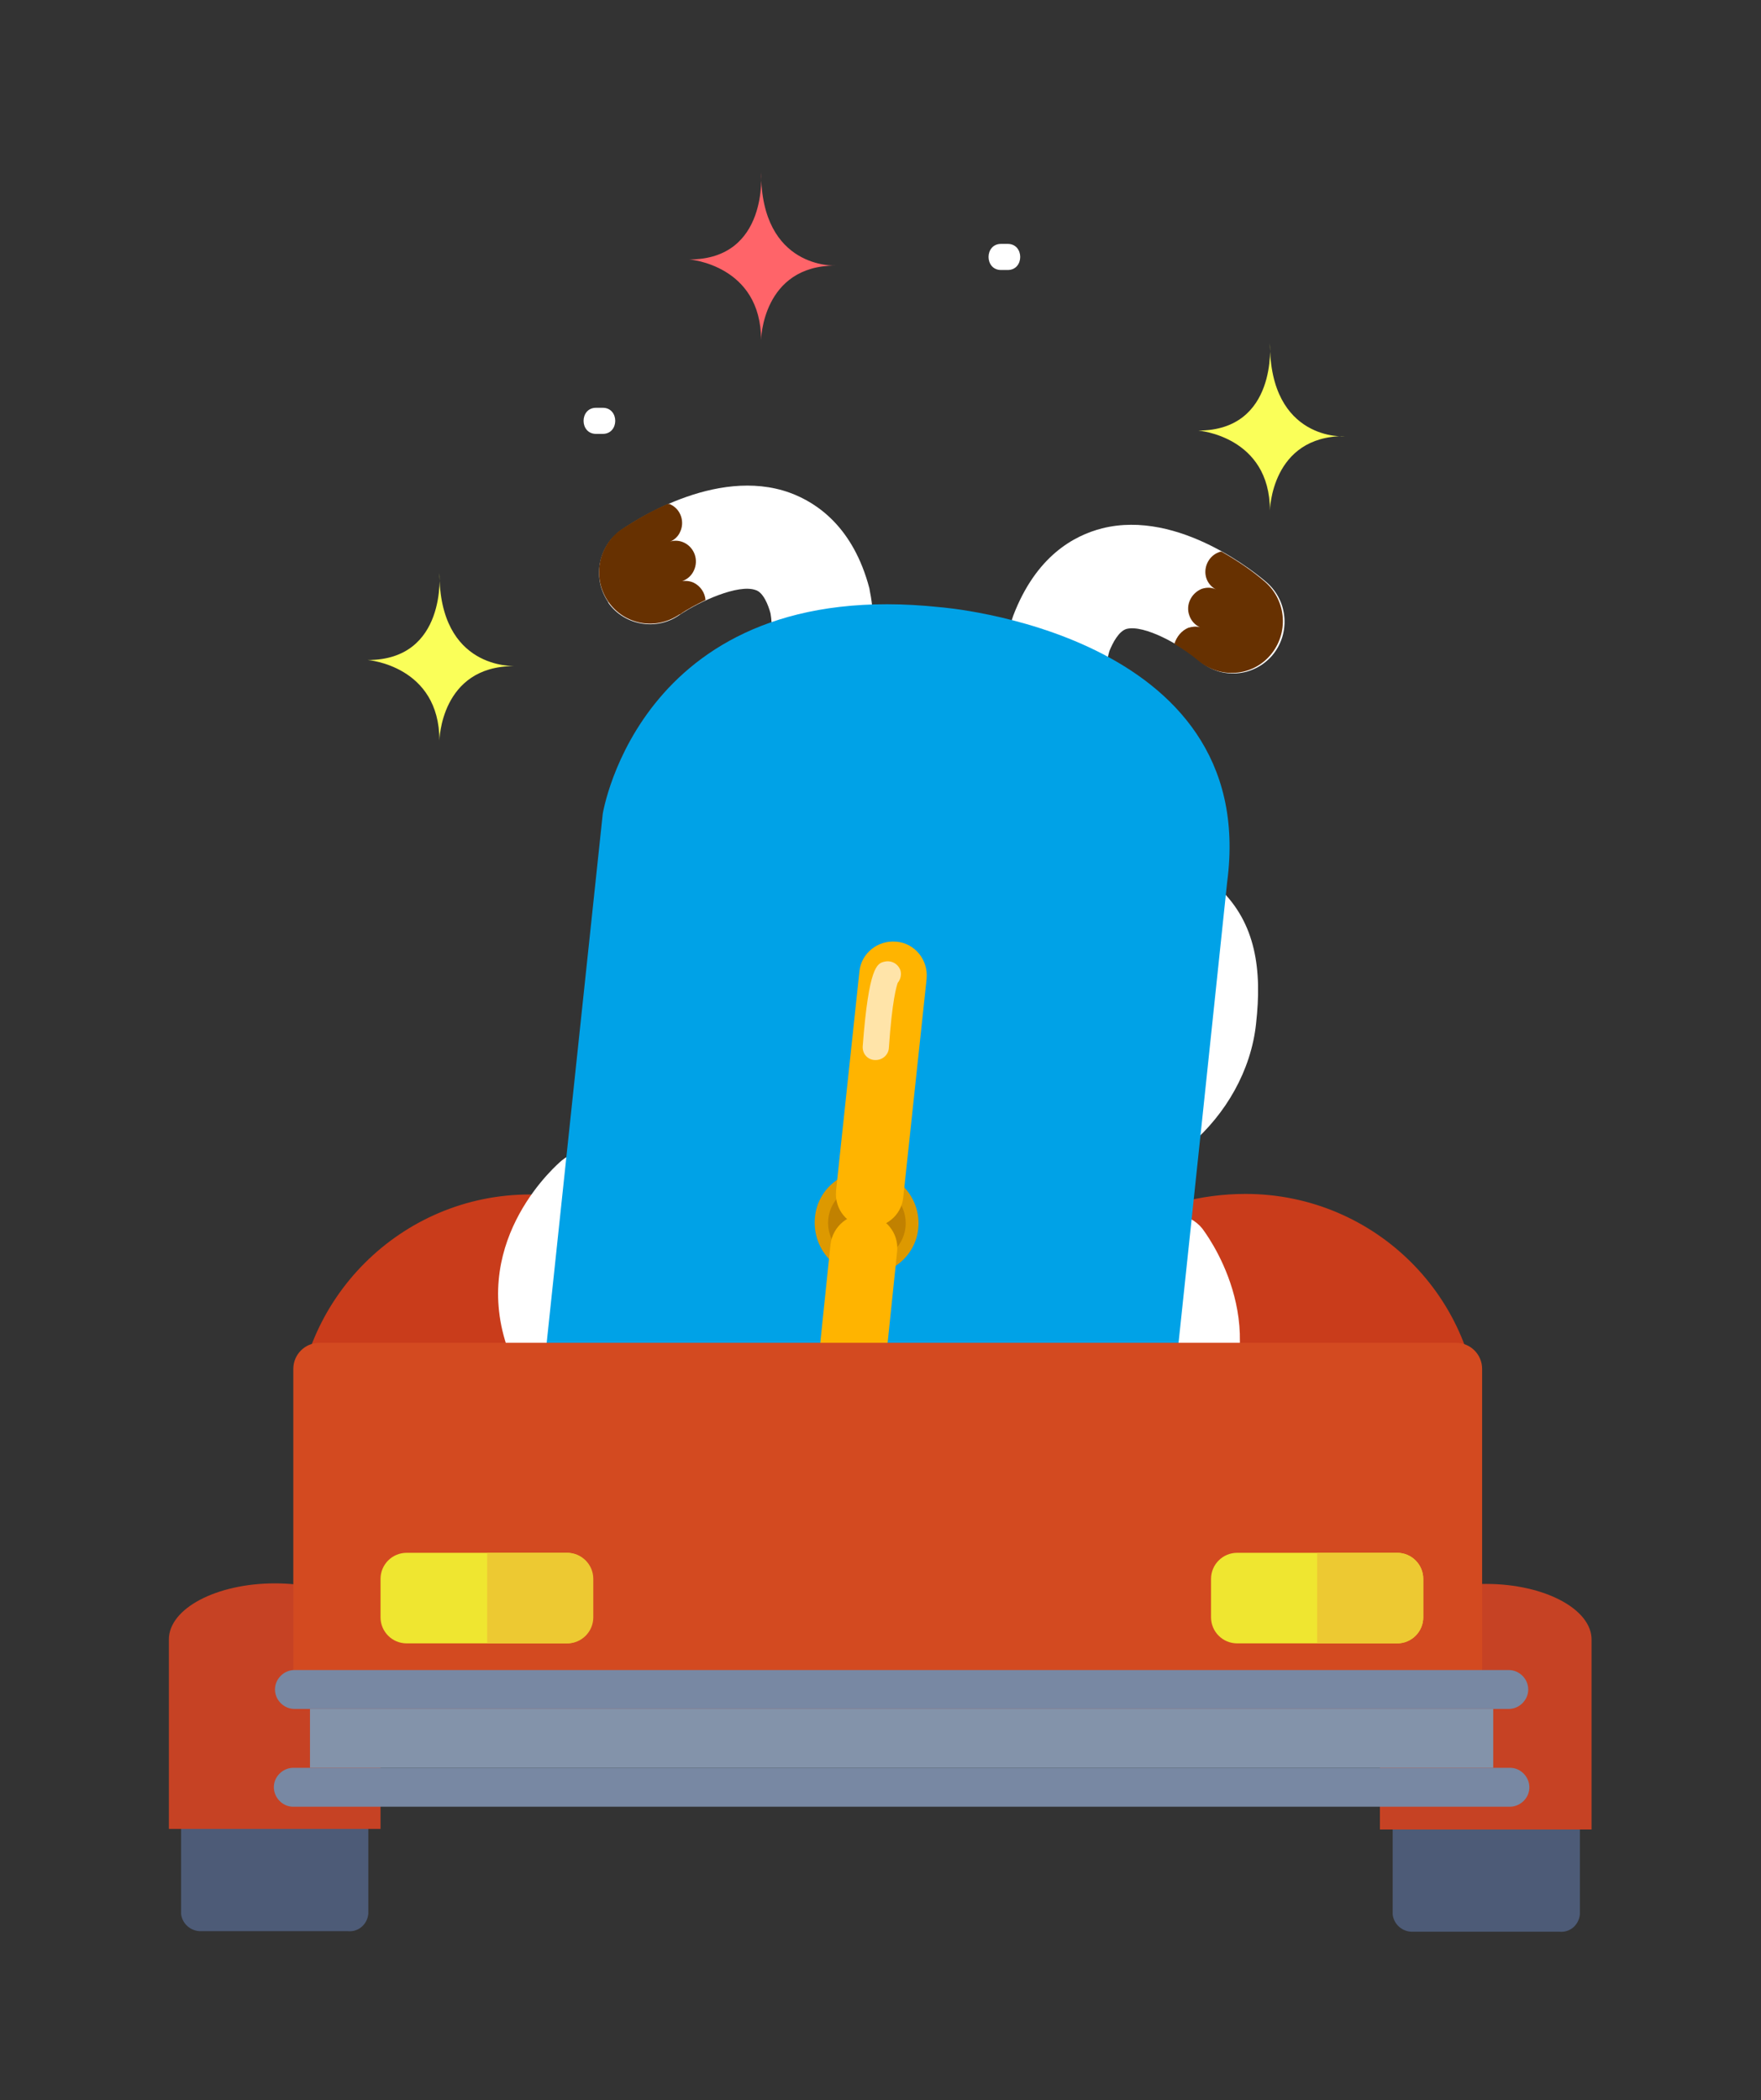 <?xml version="1.0" encoding="utf-8"?>
<!-- Generator: Adobe Illustrator 23.0.2, SVG Export Plug-In . SVG Version: 6.00 Build 0)  -->
<svg version="1.1" id="레이어_1" xmlns="http://www.w3.org/2000/svg" xmlns:xlink="http://www.w3.org/1999/xlink" x="0px"
	 y="0px" viewBox="0 0 317 378" style="enable-background:new 0 0 317 378;" xml:space="preserve">
<rect x="0" y="0" width="317" height="378" fill="#333333" stroke="none"/>
<style type="text/css">
	.st0{fill:#C93C1B;}
	.st1{fill:#FFFFFF;}
	.st2{fill:#673101;}
	.st3{fill:#00A2E7;}
	.st4{fill:#DD9900;}
	.st5{fill:#C18100;}
	.st6{fill:#FFB400;}
	.st7{fill:#FFE4A9;}
	.st8{fill:#4D5B77;}
	.st9{fill:#C64224;}
	.st10{fill:#D34A20;}
	.st11{fill:#EFE630;}
	.st12{fill:#EDC932;}
	.st13{fill:#7888A3;}
	.st14{fill:#8393AA;}
	.st15{fill:#FF6469;}
	.st16{fill:#FAFF59;}
</style>
<title>자산 17</title>
<g>
	<path class="st0" d="M224.2,214.9c-8,0-15.8,2.1-22.8,6c-11.4-8.9-26.9-14.4-44.1-14.4c-16.6,0-31.7,5.2-43,13.6
		c-6-3.3-11.6-5.1-18.9-5.1c-23.2,0-42.1,18.9-42.1,42.1v50.6h213V257C266.4,233.7,247.5,214.9,224.2,214.9L224.2,214.9z"/>
</g>
<g>
	<path class="st1" d="M194.4,140l0.3-0.1c4.7-2,7-7.4,5.1-12.1c-1.5-3.7-0.6-9-0.1-10.6c0.6-1.5,1.7-3.6,3.1-4
		c3.2-0.8,9.8,2.9,13.2,5.8c3.8,3.3,9.6,2.9,13-1l0,0c3.3-3.9,2.9-9.7-0.9-13.1c-1.6-1.4-15.8-13.3-29.7-9.8
		c-5.1,1.3-11.9,5-16,15.7l-0.2,0.6c-0.4,1.3-3.7,12.7,0.6,23.4C184.5,139.4,189.7,141.7,194.4,140z"/>
	<path class="st2" d="M213.9,113c0.7-0.2,1.4-0.3,2.1-0.1c-0.9-0.4-1.6-1.2-1.9-2.1c-0.7-1.9,0.3-4,2.2-4.8c0.9-0.3,1.8-0.3,2.6,0.1
		c-0.8-0.4-1.4-1.1-1.7-1.9c-0.7-1.9,0.3-4.1,2.2-4.8c0.2-0.1,0.4-0.1,0.5-0.1c2.8,1.6,5.5,3.4,7.9,5.5c3.8,3.4,4.2,9.2,0.9,13.1
		s-9.1,4.3-13,1l0,0c-1.3-1.1-2.8-2.1-4.3-3C211.8,114.6,212.7,113.5,213.9,113z"/>
</g>
<g>
	<path class="st1" d="M141.7,133.6l-0.3-0.1c-4.5-2.4-6.2-8-3.9-12.6c1.9-3.6,1.5-8.9,1.2-10.5c-0.4-1.5-1.3-3.8-2.7-4.2
		c-3.1-1.1-10,2-13.7,4.5c-4.1,2.9-9.9,1.9-12.8-2.2c0,0,0,0,0-0.1c-2.9-4.2-1.9-9.9,2.2-12.9c1.7-1.2,17-11.7,30.5-6.8
		c4.9,1.8,11.4,6.2,14.3,17.2l0.1,0.6c0.3,1.3,2.4,13-2.9,23.2C151.6,134,146.2,135.8,141.7,133.6z"/>
	<path class="st2" d="M124.9,104.9c-0.6-0.3-1.4-0.4-2.1-0.3c0.9-0.3,1.7-1,2.1-1.9c0.9-1.9,0.1-4.1-1.7-5c-0.8-0.4-1.8-0.5-2.6-0.2
		c0.8-0.3,1.5-1,1.8-1.7c0.9-1.8,0.2-4.1-1.7-5l0,0c-0.2-0.1-0.3-0.1-0.5-0.1c-3,1.3-5.8,2.9-8.5,4.7c-4.1,3-5.1,8.7-2.2,12.9
		c2.9,4.2,8.6,5.2,12.8,2.3c0,0,0,0,0.1,0c1.4-1,3-1.8,4.6-2.6C126.9,106.7,126.1,105.5,124.9,104.9z"/>
</g>
<path class="st1" d="M212.3,259.3c-1-0.1-2-0.4-2.8-0.9c-3.3-1.9-4.5-6.2-2.6-9.6c0,0,0-0.1,0.1-0.1c5.4-9.3-1.4-18.5-1.7-18.9
	c-2.3-3.2-1.6-7.6,1.6-9.9c3-2.2,7.2-1.6,9.5,1.2c0.5,0.7,13.1,17,2.7,34.7C217.7,258.3,215,259.6,212.3,259.3z"/>
<path class="st1" d="M97.1,247.2c3.9,0.4,7.3-2.4,7.8-6.3c0.1-1,0-2-0.3-3c-3.4-10.2,5.2-17.8,5.6-18.1c3-2.5,3.4-7,0.9-10
	s-7-3.4-10-0.9c-0.7,0.6-16.3,13.9-9.9,33.3C92,245,94.3,246.9,97.1,247.2z"/>
<path class="st1" d="M219.5,159.9c1.8-25.5-16.1-37.7-31.5-43c-1.9-0.7-8.2-2.4-9.7-2.7c-3.7-0.8-7.5-1.4-11.3-1.7
	c-29-2.8-54.7,15.9-58.1,42l0,0c0,0-9.4,41.1,37.1,53.7c3.7,0.9,7.5,1.6,11.3,2l33.9,3.6c16.8,1.8,33.1-12.7,34.9-29.5l0,0
	C227.2,174.6,226.1,166.2,219.5,159.9z"/>
<path class="st3" d="M169.3,109.3c-54-5.8-60.8,37.2-60.8,37.2l-5.1,48.1l-7.1,67c-2.2,20.8,21.2,40.3,52.3,43.5s58-10.9,60.2-31.7
	l7.5-70.9l4.6-43.7C226.9,113.7,169.3,109.3,169.3,109.3z"/>
<g>
	<g>
		<path class="st4" d="M165.3,221.1c-0.5,5.1-5.1,8.8-10.3,8.3s-8.8-5.1-8.3-10.3s5.1-8.8,10.3-8.3l0,0
			C162.1,211.4,165.8,216,165.3,221.1z"/>
		<path class="st5" d="M155.3,227.1c-3.8-0.4-6.6-3.9-6.2-7.7c0.4-3.8,3.9-6.6,7.7-6.2s6.6,3.9,6.2,7.7l0,0
			C162.6,224.7,159.1,227.5,155.3,227.1z"/>
	</g>
	<path class="st6" d="M162.6,215.5c-0.3,3.3-3.3,5.7-6.6,5.4h-0.1l0,0c-3.3-0.3-5.7-3.2-5.4-6.5v-0.1l4.2-39.4
		c0.3-3.3,3.3-5.7,6.6-5.4h0.1l0,0c3.3,0.3,5.7,3.3,5.4,6.6v0.1L162.6,215.5z"/>
	<path class="st6" d="M157.4,264.6c-0.4,3.3-3.3,5.7-6.6,5.4l0,0c-3.3-0.4-5.7-3.3-5.4-6.6l4.1-39.4c0.4-3.3,3.3-5.7,6.6-5.4l0,0
		c3.3,0.4,5.7,3.3,5.4,6.6L157.4,264.6z"/>
	<path class="st7" d="M157.4,190.8c-1.3-0.1-2.2-1.2-2.1-2.5c1.1-14.4,2.6-14.9,3.9-15.2c1.3-0.3,2.5,0.4,2.9,1.6
		c0.2,0.8,0,1.6-0.5,2.2c-0.2,0.6-1,3-1.6,11.8C159.9,189.9,158.8,190.9,157.4,190.8L157.4,190.8z"/>
</g>
<g>
	<path class="st8" d="M284.4,344.6c-0.2,1.9-1.8,3.3-3.7,3.1h-26.3c-1.9,0.1-3.5-1.3-3.7-3.1v-41.1c0.2-1.9,1.8-3.3,3.7-3.1h26.3
		c1.9-0.1,3.5,1.3,3.7,3.1V344.6z"/>
	<path class="st9" d="M267.5,285.1c-10.5,0-19.1,4.5-19.1,10.1v34.1h38.1v-34.1C286.6,289.7,278.1,285.1,267.5,285.1z"/>
</g>
<g>
	<path class="st8" d="M66.3,344.5c-0.2,1.9-1.8,3.3-3.7,3.1H36.3c-1.9,0.1-3.5-1.3-3.7-3.1v-41.1c0.2-1.9,1.8-3.3,3.7-3.1h26.3
		c1.9-0.1,3.5,1.3,3.7,3.1L66.3,344.5z"/>
	<path class="st9" d="M49.5,285c-10.5,0-19.1,4.5-19.1,10.1v34.1h38.1v-34.1C68.5,289.5,60,285,49.5,285z"/>
</g>
<path class="st10" d="M262.1,241.7H57.5c-2.6,0-4.7,2.1-4.7,4.7l0,0v57.4h214v-57.4C266.8,243.8,264.7,241.7,262.1,241.7z"/>
<g>
	<path class="st11" d="M73.2,279.5H102c2.6,0,4.7,2.1,4.7,4.7v6.9c0,2.6-2.1,4.7-4.7,4.7H73.2c-2.6,0-4.7-2.1-4.7-4.7v-6.9
		C68.5,281.6,70.6,279.5,73.2,279.5z"/>
	<path class="st12" d="M102.1,279.5H87.7v16.3h14.4c2.6,0,4.7-2.1,4.7-4.7l0,0v-6.9C106.8,281.6,104.7,279.5,102.1,279.5
		L102.1,279.5z"/>
</g>
<g>
	<path class="st11" d="M222.7,279.5h28.8c2.6,0,4.7,2.1,4.7,4.7v6.9c0,2.6-2.1,4.7-4.7,4.7h-28.8c-2.6,0-4.7-2.1-4.7-4.7v-6.9
		C218,281.6,220.1,279.5,222.7,279.5z"/>
	<path class="st12" d="M251.5,279.5h-14.4v16.3h14.4c2.6,0,4.7-2.1,4.7-4.7l0,0v-6.9C256.2,281.6,254.1,279.5,251.5,279.5
		L251.5,279.5z"/>
</g>
<g>
	<path class="st13" d="M271.6,307.6c1.9,0,3.5-1.6,3.5-3.5s-1.6-3.5-3.5-3.5H53c-1.9,0-3.5,1.6-3.5,3.5s1.6,3.5,3.5,3.5l0,0H271.6z"
		/>
	<rect x="55.8" y="307.6" class="st14" width="213" height="10.6"/>
	<path class="st13" d="M271.6,318.2H53c-1.9-0.1-3.6,1.4-3.7,3.3c-0.1,1.9,1.4,3.6,3.3,3.7c0.1,0,0.3,0,0.4,0h218.6
		c1.9,0.1,3.6-1.4,3.7-3.3s-1.4-3.6-3.3-3.7C271.8,318.2,271.7,318.2,271.6,318.2z"/>
</g>
<path class="st15" d="M137,31c0,0,1.4,15.7-12.9,15.7c0,0,12.9,1,12.9,14.5c0,0,0.2-13.4,13.4-13.4C150.4,47.8,137,48.5,137,31z"/>
<path class="st16" d="M79.1,103.1c0,0,1.4,15.7-12.9,15.7c0,0,12.9,1,12.9,14.5c0,0,0.2-13.4,13.4-13.4
	C92.5,119.8,79.1,120.6,79.1,103.1z"/>
<path class="st16" d="M228.6,61.8c0,0,1.4,15.7-12.9,15.7c0,0,12.9,1,12.9,14.4c0,0,0.2-13.4,13.4-13.4
	C242.1,78.6,228.6,79.4,228.6,61.8z"/>
<path class="st1" d="M107.3,78.1h1.2c3,0,3-4.7,0-4.7h-1.2C104.3,73.4,104.3,78.1,107.3,78.1z"/>
<path class="st1" d="M180.2,48.6h1.2c3,0,3-4.7,0-4.7h-1.2C177.2,43.9,177.2,48.6,180.2,48.6z"/>
</svg>
